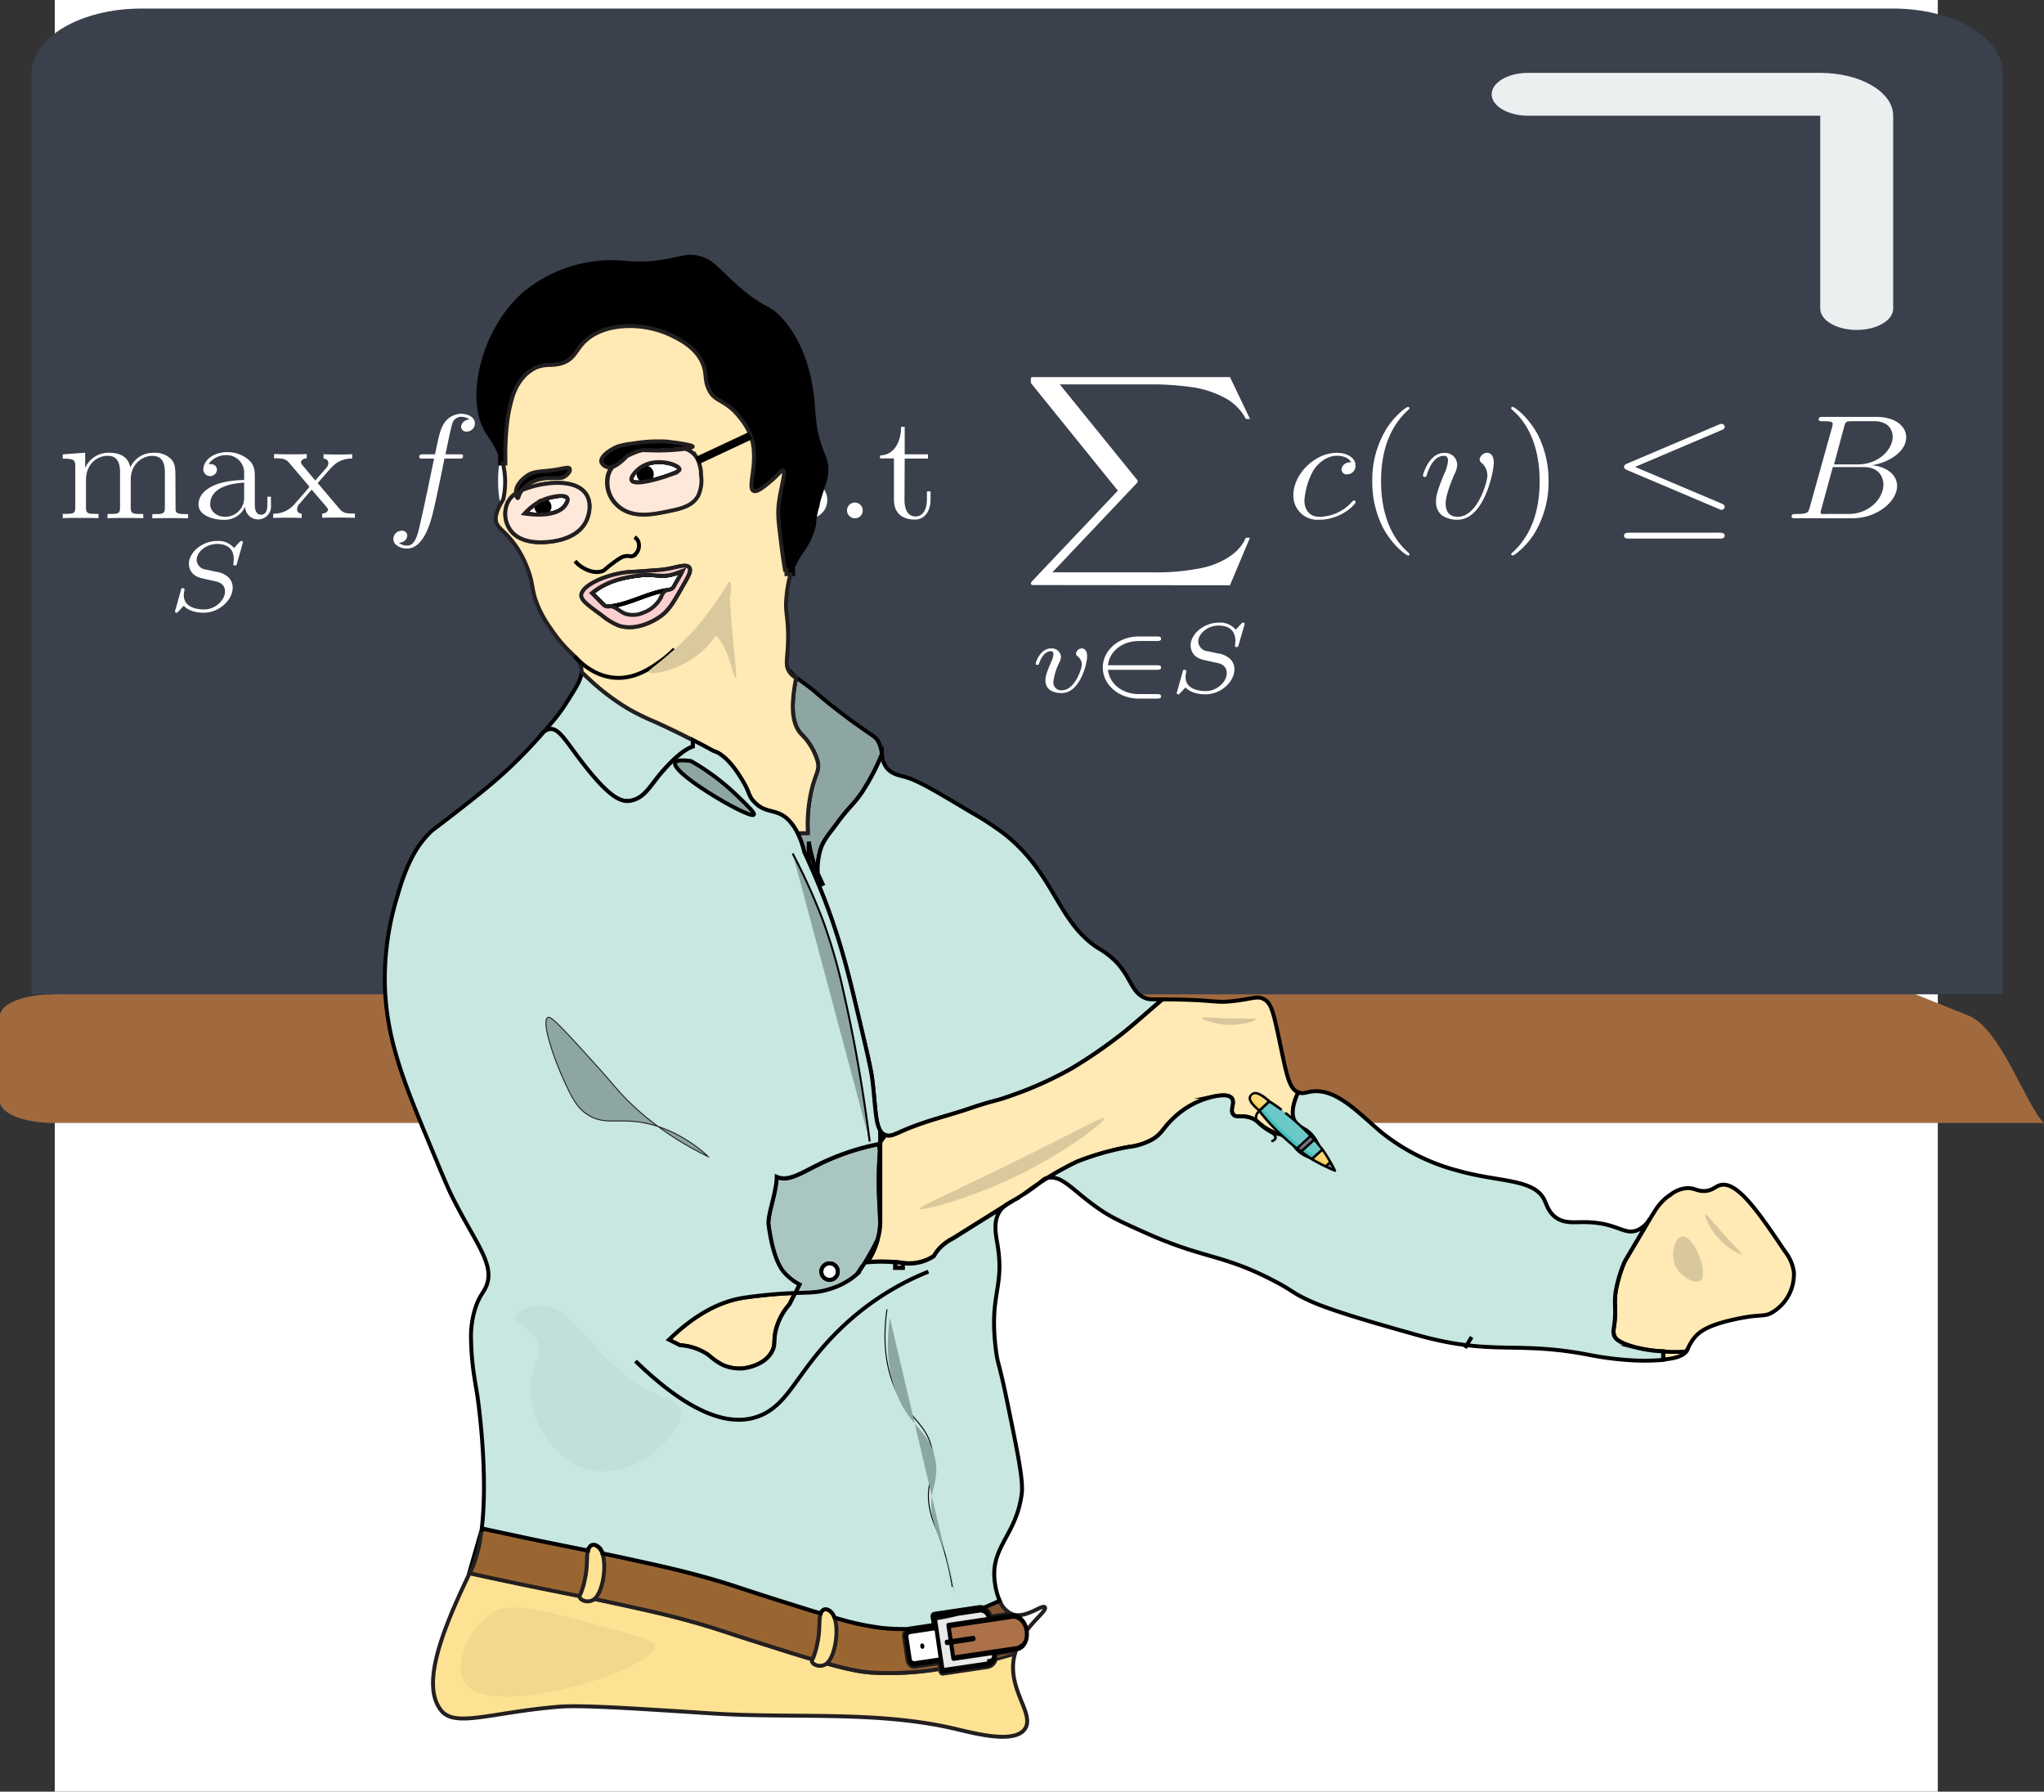 <svg id="Layer_1" data-name="Layer 1" xmlns="http://www.w3.org/2000/svg" viewBox="0 0 520.32 456.13"><rect x="0" y="0" width="520.32" height="456.13" fill="#333333" stroke="none"/><defs><style>.cls-1,.cls-11{fill:#fff;}.cls-2{fill:#a16a3e;}.cls-3{fill:#3a404c;}.cls-4{fill:#ebeff0;}.cls-10,.cls-14,.cls-33,.cls-5,.cls-8{fill:none;}.cls-11,.cls-12,.cls-13,.cls-26,.cls-33,.cls-35,.cls-36,.cls-5,.cls-6,.cls-7,.cls-8,.cls-9{stroke:#000;}.cls-10,.cls-11,.cls-12,.cls-13,.cls-14,.cls-15,.cls-16,.cls-17,.cls-18,.cls-22,.cls-23,.cls-24,.cls-25,.cls-26,.cls-33,.cls-34,.cls-35,.cls-36,.cls-5,.cls-6,.cls-7,.cls-8,.cls-9{stroke-miterlimit:10;}.cls-6{fill:#aac6c1;}.cls-23,.cls-7{fill:#ffe9b4;}.cls-17,.cls-36,.cls-8{stroke-width:0.5px;}.cls-10{stroke:#010101;}.cls-12{fill:#8ea6a3;}.cls-13,.cls-26{fill:#c7e7e0;}.cls-14,.cls-15,.cls-16,.cls-17,.cls-18,.cls-22,.cls-23,.cls-24,.cls-25,.cls-34{stroke:#231f20;}.cls-15{fill:#fee293;}.cls-16,.cls-17{fill:#805433;}.cls-18{fill:#996632;}.cls-19{fill:#010101;}.cls-20{fill:#ac7149;}.cls-21{fill:#e7e9ea;}.cls-22{fill:#fee395;}.cls-24{fill:#fbcfcf;}.cls-25{fill:#fee8d9;}.cls-26,.cls-34{stroke-width:0.25px;}.cls-27{fill:#6bc9c8;}.cls-28{fill:#787485;}.cls-29{fill:#45c1be;}.cls-30{fill:#6a6679;}.cls-31{fill:#fad87a;}.cls-32{fill:#fad059;}.cls-33{stroke-width:2px;}.cls-34,.cls-35,.cls-36{fill:#8da6a2;}.cls-37{fill:#8ca6a1;}.cls-38{fill:#f2d78c;}.cls-39{fill:#dac99c;}.cls-40{fill:#d9c89c;}.cls-41{fill:#d8c79c;}.cls-42{fill:#c2e0da;}</style></defs><title>avatar</title><rect class="cls-1" x="13.94" width="479.35" height="456.13"/><path id="Shape" class="cls-2" d="M509.76,285.88H3c-7.49,0-13.56-2.44-13.56-5.46V258.6c0-3,6.07-5.46,13.56-5.46l442.74-16.09c4.56,4.18,11.05,8,19.12,11.18l25.77,10.37C498.77,261.87,505.28,281.73,509.76,285.88Z" transform="translate(10.56)"/><path class="cls-3" d="M-2.5,253.14V18.55c0-9,12.48-16.37,27.88-16.37h446c15.39,0,27.87,7.33,27.87,16.37V253.14Z" transform="translate(10.56)"/><path class="cls-4" d="M462.08,84c-5.13,0-9.29-2.45-9.29-5.46V29.46H378.45c-5.13,0-9.29-2.45-9.29-5.46s4.16-5.45,9.29-5.45h74.34c10.26,0,18.58,4.88,18.58,10.91v49.1C471.37,81.57,467.21,84,462.08,84Z" transform="translate(10.56)"/><g id="page1"><path id="g5-109" class="cls-1" d="M34.1,122.76c0-3.51,0-4.57-1-5.78a5.82,5.82,0,0,0-4.62-1.7A6.31,6.31,0,0,0,22.61,119c-.59-2.91-2.85-3.74-5.49-3.74a6.45,6.45,0,0,0-6,3.89h0v-3.89l-5.71.41v1.1c2.86,0,3.19.26,3.19,2.12v10.24c0,1.7-.46,1.7-3.19,1.7v1.09c1.09-.07,3.36-.07,4.53-.07s3.48,0,4.57.07v-1.09c-2.68,0-3.18,0-3.18-1.7v-7c0-4,2.89-6.09,5.49-6.09S20,118,20,120.27v8.88c0,1.7-.46,1.7-3.19,1.7v1.09c1.09-.07,3.36-.07,4.53-.07s3.48,0,4.57.07v-1.09c-2.68,0-3.19,0-3.19-1.7v-7c0-4,2.9-6.09,5.5-6.09s3.19,1.93,3.19,4.24v8.88c0,1.7-.47,1.7-3.19,1.7v1.09c1.09-.07,3.35-.07,4.53-.07s3.48,0,4.57.07v-1.09c-2.1,0-3.15,0-3.19-1.14Z" transform="translate(10.56)"/><path id="g5-97" class="cls-1" d="M54.31,121.85c0-2,0-3.55-1.84-5a8.16,8.16,0,0,0-5.2-1.74c-3.44,0-6.08,2-6.08,4.5a1.75,1.75,0,0,0,3.48.07c0-1.55-1.51-1.55-2.14-1.55a5.46,5.46,0,0,1,4.65-2.26,4.48,4.48,0,0,1,4.41,4.83v1.51c-8.43.12-11.62,3.29-11.62,6.2s3.86,3.93,6.42,3.93A5.74,5.74,0,0,0,51.84,129a3.3,3.3,0,1,0,6.58-.42v-2.12H57.5v2.12c0,2.15-1,2.46-1.59,2.46-1.6,0-1.6-2-1.6-2.57Zm-2.72,4.77a4.81,4.81,0,0,1-4.87,4.95c-2,0-3.77-1.36-3.77-3.18,0-5,7.13-5.44,8.64-5.52Z" transform="translate(10.56)"/><path id="g5-120" class="cls-1" d="M70.32,123c1.22-1.44,3-3.48,3.78-4.27a6.79,6.79,0,0,1,5-2v-1.09c-1.8.07-1.89.07-3.52.07s-1.68,0-3.78-.07v1.09c.55.08,1.22.3,1.22,1.17a2.05,2.05,0,0,1-.63,1.36l-2.69,3.07-3.27-3.9a1.52,1.52,0,0,1-.37-.75c0-.23.21-.91,1.46-1v-1.09c-1,.07-3.18.07-4.32.07-1.38,0-1.46,0-4-.07v1.09c2.14,0,2.93.08,3.81,1.1l4.91,5.78a.91.91,0,0,1,.25.42c0,.11-3.27,3.81-3.69,4.3a7,7,0,0,1-5.49,2.5v1.09c1.59-.07,1.68-.07,3.48-.07,1.59,0,1.68,0,3.77.07v-1.09c-1-.12-1.17-.68-1.17-1.21a2,2,0,0,1,.71-1.4c.63-.79,2-2.34,3-3.51l3.44,4c.71.83.71.91.71,1.13s-.33.91-1.46.95v1.09c1.09-.07,3.14-.07,4.32-.07,1.38,0,1.46,0,4,.07v-1.09c-2.22,0-3-.08-4-1.29Z" transform="translate(10.56)"/><path id="g3-83" class="cls-1" d="M51.19,138.4a1.42,1.42,0,0,0,.08-.38.33.33,0,0,0-.36-.3c-.2,0-.25.05-.56.35s-1,1.14-1.34,1.44a5.18,5.18,0,0,0-4.28-1.79c-3.89,0-7.21,2.95-7.21,5.82a3.73,3.73,0,0,0,1,2.5c.93.88,1.74,1.08,3.75,1.51l1.85.4c.81.18,2.6.58,2.6,2.67s-2.41,4.54-5.34,4.54c-1.82,0-5.15-.51-5.15-3.63a4.64,4.64,0,0,1,.17-1.21l0-.25c0-.31-.31-.33-.42-.33-.37,0-.39.1-.53.68l-1.15,4.11c-.11.37-.31,1.05-.31,1.13a.34.34,0,0,0,.37.33c.19,0,.22,0,.53-.36l1.34-1.41c.64.76,2.24,1.77,5.06,1.77,4,0,7.38-3.3,7.38-6.33a3.64,3.64,0,0,0-1.17-2.77,5.66,5.66,0,0,0-3.08-1.33L41.91,145a2.58,2.58,0,0,1-2.41-2.44c0-2,2.35-4.08,5.2-4.08,2.52,0,4.25,1.18,4.25,3.9a10.4,10.4,0,0,1-.11,1.24c0,.3.25.35.45.35s.36-.1.47-.5Z" transform="translate(10.56)"/><path id="g4-102" class="cls-1" d="M106.15,116.75c.84,0,1.17,0,1.17-.72,0-.37-.33-.37-1.09-.37h-3.39c.79-3.9,1.38-6.58,1.72-7.79a2.41,2.41,0,0,1,2.22-1.77,3.81,3.81,0,0,1,2.18.68c-1.64.15-2.14,1.24-2.14,1.89a1.27,1.27,0,0,0,1.43,1.2,2.08,2.08,0,0,0,2.09-2.07c0-1.59-1.76-2.46-3.6-2.46a5.37,5.37,0,0,0-4.41,2.68c-.75,1.33-1.17,2.69-2.14,7.64H97.38c-.79,0-1.21,0-1.21.68,0,.41.25.41,1.09.41h2.68c-.75,3.52-2.47,12.06-3.44,16.1-.71,3.29-1.34,6.05-3.43,6.05a3.26,3.26,0,0,1-2.1-.72c2.14-.15,2.14-1.81,2.14-1.85a1.27,1.27,0,0,0-1.43-1.21,2.09,2.09,0,0,0-2.1,2.08c0,1.62,1.85,2.45,3.49,2.45,4.27,0,6-6.91,6.5-8.8.75-2.91,2.81-13,3-14.1Z" transform="translate(10.56)"/><path id="g5-40" class="cls-1" d="M125.72,141.13c0-.12,0-.19-.71-.83-4.2-3.82-6.55-10.06-6.55-17.77,0-7.33,2-13.64,6.84-18.1.42-.34.42-.41.42-.53s-.21-.3-.38-.3c-.54,0-4,2.72-6,6.43a24.7,24.7,0,0,0-3.1,12.5A25.55,25.55,0,0,0,119,134.44c2.47,4.53,5.91,7,6.37,7C125.51,141.43,125.72,141.35,125.72,141.13Z" transform="translate(10.56)"/><path id="g4-83" class="cls-1" d="M154.63,105.68a.33.33,0,0,0-.38-.34c-.17,0-.21,0-.71.6-.25.27-2,2.23-2,2.27-1.38-2.45-4.15-2.87-5.91-2.87-5.32,0-10.15,4.38-10.15,8.65a5.26,5.26,0,0,0,3.94,5.14c.47.15,2.94.76,4.2,1,2.14.53,2.68.68,3.56,1.51a4,4,0,0,1,1,2.84c0,3.51-3.61,7.14-7.8,7.14-3.44,0-7.26-1.32-7.26-5.55a7.63,7.63,0,0,1,.3-2c0-.11,0-.3,0-.37s-.08-.34-.42-.34-.42.07-.59.71l-2.14,7.75s-.16.53-.16.57c0,.34.33.34.42.34s.21,0,.71-.61l1.93-2.26c1,1.36,3.19,2.87,7.09,2.87,5.41,0,10.35-4.73,10.35-9.45a5.33,5.33,0,0,0-2-4.38c-.88-.8-1.63-1-5.49-1.89-2.81-.68-3.19-.8-3.94-1.4a3.65,3.65,0,0,1-1.26-2.84c0-3.17,3.56-6.42,7.55-6.42s6,2.27,6,5.86a18.57,18.57,0,0,1-.2,2.15c0,.34.33.34.46.34.37,0,.42-.11.58-.72Z" transform="translate(10.56)"/><path id="g5-41" class="cls-1" d="M167.43,122.53a25.72,25.72,0,0,0-2.77-11.94c-2.48-4.53-5.92-7-6.38-7-.16,0-.37.08-.37.3s0,.19.71.84c4.19,3.81,6.54,10.05,6.54,17.76,0,7.33-2,13.64-6.83,18.1-.42.34-.42.41-.42.53s.21.3.37.3c.55,0,4-2.72,6-6.43A25,25,0,0,0,167.43,122.53Z" transform="translate(10.56)"/><path id="g5-115" class="cls-1" d="M199,116c0-.68,0-.87-.42-.87s-1.13.83-1.42,1.17a6.33,6.33,0,0,0-3.94-1.17c-5.08,0-6.59,2.49-6.59,4.57a3.76,3.76,0,0,0,1.6,3.06,9.57,9.57,0,0,0,4.69,1.67c2.31.41,2.85.52,3.9,1.28a3,3,0,0,1,1.3,2.46c0,1.62-1,3.44-4.74,3.44-2.76,0-4.78-1.44-5.7-5.22-.17-.68-.17-.72-.21-.75s-.25-.16-.38-.16c-.46,0-.46.19-.46.87v5.14c0,.68,0,.87.42.87.21,0,.25,0,1-.83a5.76,5.76,0,0,1,.83-.94,6,6,0,0,0,4.58,1.77c4.4,0,6.58-2.19,6.58-5.18a4.8,4.8,0,0,0-1.76-3.59c-1.51-1.17-2.64-1.39-5.41-1.85-1.26-.22-4.32-.75-4.32-3,0-1.17.88-2.91,4.65-2.91,4.58,0,4.83,3.51,4.91,4.69,0,.3.34.3.46.3.46,0,.46-.19.46-.87Z" transform="translate(10.56)"/><path id="g5-46" class="cls-1" d="M209.05,130.09a2,2,0,1,0-2.05,1.85A1.94,1.94,0,0,0,209.05,130.09Z" transform="translate(10.56)"/><path id="g5-116" class="cls-1" d="M219.74,116.75h5.92v-1.09h-5.92v-7h-.92c0,3.56-1.55,7.18-5.37,7.3v.75H217v10.51c0,4.19,3.1,5.06,5.32,5.06,2.64,0,4-2.34,4-5.06V125.1h-.92v2.08c0,2.72-1.22,4.31-2.86,4.31-2.85,0-2.85-3.51-2.85-4.16Z" transform="translate(10.56)"/><path id="g0-88" class="cls-1" d="M302.54,149l5.08-12.09h-1.05c-1.64,3.93-6.08,6.5-10.91,7.63a57.59,57.59,0,0,1-13,1.17H257.33l21.35-22.56c.29-.3.38-.41.38-.6s0-.19-.3-.57L259.22,97.86h23a69.8,69.8,0,0,1,9.82.6,25.53,25.53,0,0,1,9.22,2.84,12.78,12.78,0,0,1,5.33,5.36h1.05L302.54,96H253c-1,0-1,0-1.13.27a10.1,10.1,0,0,0,0,1.25L274,124.91l-21.72,22.94c-.42.46-.42.65-.42.68,0,.42.38.42,1.13.42Z" transform="translate(10.56)"/><path id="g3-118" class="cls-1" d="M266.18,167.07c0-2-1.26-2-1.37-2a1.53,1.53,0,0,0-1.45,1.31.93.93,0,0,0,.47.78,2.52,2.52,0,0,1,1,2c0,1.16-1.85,6.58-5.06,6.58a2,2,0,0,1-2.18-2.17,14.66,14.66,0,0,1,1.51-4.89,3.35,3.35,0,0,0,.42-1.46,2.3,2.3,0,0,0-2.52-2.14c-2.77,0-3.91,3.55-3.91,3.86s.19.32.41.32c.37,0,.4-.15.48-.4.73-2.19,1.93-3.07,2.94-3.07.42,0,.67.22.67.83a4.6,4.6,0,0,1-.53,1.79c-1.37,3.17-1.49,4-1.49,4.78,0,2.75,2.49,3.25,4.09,3.25C264.34,176.49,266.18,169,266.18,167.07Z" transform="translate(10.56)"/><path id="g1-50" class="cls-1" d="M283.94,170.52c.45,0,1.07,0,1.07-.58s-.62-.58-1.07-.58H271.48c.36-3.5,3.6-6.17,7.85-6.17h4.61c.45,0,1.07,0,1.07-.58s-.62-.58-1.07-.58h-4.69c-5,0-9.09,3.53-9.09,7.91s4.08,7.91,9.09,7.91h4.69c.45,0,1.07,0,1.07-.57s-.62-.58-1.07-.58h-4.61c-4.25,0-7.49-2.67-7.85-6.18Z" transform="translate(10.56)"/><path class="cls-1" d="M306.19,159.19a1.51,1.51,0,0,0,.08-.38.32.32,0,0,0-.36-.3c-.2,0-.25.05-.56.35s-1,1.13-1.34,1.44a5.18,5.18,0,0,0-4.28-1.79c-3.89,0-7.21,2.94-7.21,5.82a3.69,3.69,0,0,0,1,2.49c.93.88,1.74,1.08,3.75,1.51,1,.23,1,.23,1.85.4s2.6.58,2.6,2.68-2.41,4.53-5.34,4.53c-1.82,0-5.15-.5-5.15-3.63a4.73,4.73,0,0,1,.17-1.21l0-.25c0-.3-.31-.33-.42-.33-.37,0-.39.1-.53.68l-1.15,4.11c-.11.38-.31,1.06-.31,1.13a.34.34,0,0,0,.37.33c.19,0,.22,0,.53-.35l1.34-1.41c.64.75,2.24,1.76,5.06,1.76,4.05,0,7.38-3.3,7.38-6.32a3.62,3.62,0,0,0-1.17-2.77,5.66,5.66,0,0,0-3.08-1.34c-.81-.17-1.9-.4-2.54-.55a2.59,2.59,0,0,1-2.41-2.45c0-2,2.35-4.08,5.2-4.08,2.52,0,4.25,1.19,4.25,3.91a10.38,10.38,0,0,1-.11,1.23c0,.3.25.35.45.35s.36-.1.47-.5Z" transform="translate(10.56)"/><path id="g4-99" class="cls-1" d="M333.41,117.73a2.32,2.32,0,0,0-1.76.46,1.94,1.94,0,0,0-.71,1.36,1.27,1.27,0,0,0,1.42,1.21,2.15,2.15,0,0,0,2.14-2.27c0-1.81-1.93-3.21-4.82-3.21-5.49,0-11,5.4-11,10.77a6.12,6.12,0,0,0,6.54,6.27c5.71,0,9.32-4,9.32-4.5a.48.48,0,0,0-.42-.41c-.13,0-.17,0-.55.38a11.24,11.24,0,0,1-8.26,3.78c-2.89,0-3.82-2.27-3.82-4.16a18.68,18.68,0,0,1,2.23-7.56c1.09-1.78,3.35-3.82,6-3.82C330.27,116,332.57,116.11,333.41,117.73Z" transform="translate(10.56)"/><path class="cls-1" d="M348.25,141.13c0-.12,0-.19-.71-.83-4.2-3.82-6.54-10.06-6.54-17.77,0-7.33,2-13.64,6.83-18.1.42-.34.42-.41.42-.53s-.21-.3-.38-.3c-.54,0-4,2.72-6,6.43a24.8,24.8,0,0,0-3.1,12.5,25.55,25.55,0,0,0,2.77,11.91c2.47,4.53,5.91,7,6.37,7C348,141.43,348.25,141.35,348.25,141.13Z" transform="translate(10.56)"/><path id="g4-118" class="cls-1" d="M369.7,117.81c0-2.38-1.35-2.53-1.68-2.53a2,2,0,0,0-1.93,1.66,1.15,1.15,0,0,0,.46.87,4.14,4.14,0,0,1,1.51,3.33c0,1.58-2.52,10.43-7.55,10.43-2.56,0-3.06-1.93-3.06-3.33,0-1.89,1-4.53,2.1-7.26a6.15,6.15,0,0,0,.84-2.68,3.09,3.09,0,0,0-3.32-3c-3.86,0-5.41,5.48-5.41,5.78a.42.42,0,0,0,.46.34c.38,0,.42-.15.59-.68,1-3.25,2.64-4.69,4.24-4.69.37,0,1.09,0,1.09,1.25A9.65,9.65,0,0,1,357,120.8c-2,4.83-2,6-2,6.91a4.29,4.29,0,0,0,1.43,3.44,6.86,6.86,0,0,0,4,1.17C367.3,132.32,369.7,120,369.7,117.81Z" transform="translate(10.56)"/><path class="cls-1" d="M383.64,122.53a25.72,25.72,0,0,0-2.77-11.94c-2.47-4.53-5.91-7-6.37-7-.17,0-.38.08-.38.3s0,.19.71.84c4.2,3.81,6.54,10.05,6.54,17.76,0,7.33-2,13.64-6.83,18.1-.42.34-.42.41-.42.53s.21.3.38.3c.54,0,4-2.72,6-6.43A25.06,25.06,0,0,0,383.64,122.53Z" transform="translate(10.56)"/><path id="g2-20" class="cls-1" d="M427.68,109.5c.46-.19.8-.38.8-.83a.78.78,0,0,0-.84-.76,2.4,2.4,0,0,0-.76.23L403.69,118c-.71.3-.84.57-.84.87s.25.6.84.83l23.19,9.83c.55.26.63.26.76.26a.81.81,0,0,0,.84-.76c0-.34-.17-.56-.89-.87l-21.93-9.29ZM427,137.12c.71,0,1.47,0,1.47-.75s-.89-.76-1.51-.76H404.36c-.63,0-1.51,0-1.51.76s.76.75,1.47.75Z" transform="translate(10.56)"/><path id="g4-66" class="cls-1" d="M458.87,108.7c.37-1.4.54-1.47,2.18-1.47h5.45c4.74,0,4.74,3.63,4.74,4,0,3.06-3.4,7-8.93,7h-6Zm7.08,9.75c4.58-.75,8.73-3.62,8.73-7.1,0-2.95-2.9-5.22-7.63-5.22H453.58c-.79,0-1.17,0-1.17.72,0,.38.38.38,1,.38,2.55,0,2.55.3,2.55.72a3.16,3.16,0,0,1-.16.87l-5.67,20.33c-.37,1.32-.46,1.7-3.39,1.7-.8,0-1.22,0-1.22.68,0,.41.25.41,1.09.41H461c6.41,0,11.36-4.38,11.36-8.2C472.37,120.64,469.35,118.76,466,118.45ZM460,130.85h-5.66a4.79,4.79,0,0,1-.92,0c-.47,0-.51-.11-.51-.42a3.82,3.82,0,0,1,.17-.83L456,118.91h7.88c5,0,5,4.15,5,4.46C468.85,127,465.2,130.85,460,130.85Z" transform="translate(10.56)"/></g><rect class="cls-1" x="144.53" y="141.21" width="39.72" height="18.49"/><rect class="cls-1" x="129.06" y="107.84" width="61.42" height="23.18"/><path class="cls-5" d="M133.32,128.67c-2.27,3.17-8.81,2.3-10.33,2.07a14.43,14.43,0,0,1,3.43-2.83,1.63,1.63,0,0,1,1-.52,11,11,0,0,1,1.56-.59c1.41-.42,4.34-1,4.88,0C134.22,127.42,133.51,128.4,133.32,128.67Z" transform="translate(10.56)"/><path class="cls-5" d="M122.31,124.79a5.38,5.38,0,0,0-.63,1.07c-.22.51-.31,1-.47.94s-.37-.54-.41-1.21A9.52,9.52,0,0,1,122.31,124.79Z" transform="translate(10.56)"/><rect class="cls-5" x="131.68" y="124.17" width="1.19" height="0.62"/><path class="cls-5" d="M148.92,116a12,12,0,0,1-1.71,1.58,7.93,7.93,0,0,1-1.93,1.21A11.46,11.46,0,0,1,148.92,116Z" transform="translate(10.56)"/><path class="cls-5" d="M152.58,114.55a21,21,0,0,0-3.66,1.47,4.33,4.33,0,0,1,.54-.49A5.31,5.31,0,0,1,152.58,114.55Z" transform="translate(10.56)"/><path class="cls-5" d="M163.75,114.21a52.28,52.28,0,0,1-9.22.39c-.61,0-1.27-.08-1.95,0C156.45,113.38,160.81,113.13,163.75,114.21Z" transform="translate(10.56)"/><path class="cls-5" d="M162.41,119.47c0,.53-1.11.94-3.19,1.69-2.87,1-8.35,2.47-9,1.13-.4-.83,1.14-2.51,2.44-3.38C156.52,116.34,162.36,118.3,162.41,119.47Z" transform="translate(10.56)"/><path class="cls-5" d="M163.19,145.39c-.59,1.24-1.35,2.43-2,3.63a2.41,2.41,0,0,1-.66.85,2.72,2.72,0,0,1-1.25.37c-5,.7-9.55,3.58-14.59,4.14a2.15,2.15,0,0,1-1.1-.08,2.27,2.27,0,0,1-.7-.54L140.12,151c3.65-3,7.81-4,12.39-4.53,3.6-.41,5.09.64,8.31-.28C161.62,146,162.41,145.66,163.19,145.39Z" transform="translate(10.56)"/><path class="cls-5" d="M253.89,301.27a38.4,38.4,0,0,1-3.82,2.72Q251.84,302.66,253.89,301.27Z" transform="translate(10.56)"/><path class="cls-6" d="M213.14,300c0-3,.17-5.47.29-7l-.29-1.69a62.15,62.15,0,0,0-14,4.55c-5.49,2.57-8.83,5.16-12,3.8-.07,4.07-2.4,9.78-2.08,12.2,1.17,8.77,3.32,11.39,3.94,12.11a13.81,13.81,0,0,0,3.95,3.1l-1.09,2.18c3.82-.13,5.87-.05,8.94-1.06a18.19,18.19,0,0,0,7-3.94l.32-.5a59,59,0,0,0,4.74-8.23c.06-.21.11-.42.11-.42a15.73,15.73,0,0,0,.5-4.1C213.47,308.46,213.09,305.55,213.14,300ZM200.62,325.8a2.08,2.08,0,1,1,2.08-2.07A2.07,2.07,0,0,1,200.62,325.8Z" transform="translate(10.56)"/><path class="cls-7" d="M191.83,329.17l-1.45,2.88a15.82,15.82,0,0,0-3.38,6.2c-.8,3-.05,4-1.12,5.91-2.11,3.78-7.36,4.21-7.61,4.22a10.65,10.65,0,0,1-4.78-.84,16.21,16.21,0,0,1-3.66-2.53,14.14,14.14,0,0,0-7.32-2.54l-2.82-1.41c7.84-7.65,14.46-10,19.13-10.7,5.93-.87,11.25-1.12,11.26-1.12Z" transform="translate(10.56)"/><path class="cls-5" d="M214.78,289l-1.31,1.81v-3A2.64,2.64,0,0,0,214.78,289Z" transform="translate(10.56)"/><path class="cls-5" d="M202.7,323.73a2.08,2.08,0,1,1-2.08-2.08A2.08,2.08,0,0,1,202.7,323.73Z" transform="translate(10.56)"/><path class="cls-5" d="M208.12,323.67v.19c-.1.11-.21.21-.32.31Z" transform="translate(10.56)"/><path class="cls-5" d="M213.47,290.78v20.14c0-2.46-.38-5.37-.33-11,0-3,.17-5.47.29-7l-.29-1.69Z" transform="translate(10.56)"/><path class="cls-5" d="M219.29,321.55v1.21h-2v-1.44l.35,0Z" transform="translate(10.56)"/><path class="cls-7" d="M440.78,334c-2.34,1.45-2.8.36-9.76,1.88-6.62,1.45-8.62,3-9.76,4.13-.18.19-.34.36-.49.54a11.87,11.87,0,0,0-1.67,2.8v0l-.46.77c-.82,1.19-3.18,1.78-5.82,2v-2.13l-.62,0a34.22,34.22,0,0,1-6.45-1c-4.35-1.15-5.06-2.33-5.25-2.69a3.22,3.22,0,0,1-.24-2.07c.9-5.92-.44-6.22,1-11.8a35.44,35.44,0,0,1,1.78-5.28l6.42-10.85c1.23-1.89,2.24-4.24,5.47-6.33a7.48,7.48,0,0,1,4.13-1.5c1.73,0,2.38.77,4.13.75,2.06,0,2.8-1.14,4.13-1.5,4.34-1.19,9.93,7.11,16.51,16.89a10.76,10.76,0,0,1,2.26,5.26A11.32,11.32,0,0,1,440.78,334Z" transform="translate(10.56)"/><path class="cls-5" d="M419.09,343.39a6.8,6.8,0,0,1-.46.77Z" transform="translate(10.56)"/><path class="cls-5" d="M148.92,116a12,12,0,0,1-1.71,1.58,7.93,7.93,0,0,1-1.93,1.21A11.46,11.46,0,0,1,148.92,116Z" transform="translate(10.56)"/><path class="cls-5" d="M163.75,114.21a52.28,52.28,0,0,1-9.22.39c-.61,0-1.27-.08-1.95,0C156.45,113.38,160.81,113.13,163.75,114.21Z" transform="translate(10.56)"/><path class="cls-5" d="M122.31,124.79a5.38,5.38,0,0,0-.63,1.07c-.22.51-.31,1-.47.94s-.37-.54-.41-1.21A9.52,9.52,0,0,1,122.31,124.79Z" transform="translate(10.56)"/><rect class="cls-5" x="131.68" y="124.17" width="1.19" height="0.62"/><path class="cls-8" d="M148.92,116a12,12,0,0,1-1.71,1.58,7.93,7.93,0,0,1-1.93,1.21A11.46,11.46,0,0,1,148.92,116Z" transform="translate(10.56)"/><path class="cls-8" d="M163.75,114.21a52.28,52.28,0,0,1-9.22.39c-.61,0-1.27-.08-1.95,0C156.45,113.38,160.81,113.13,163.75,114.21Z" transform="translate(10.56)"/><path class="cls-8" d="M162.41,119.47c0,.53-1.11.94-3.19,1.69-2.87,1-8.35,2.47-9,1.13-.4-.83,1.14-2.51,2.44-3.38C156.52,116.34,162.36,118.3,162.41,119.47Z" transform="translate(10.56)"/><path class="cls-5" d="M122.31,124.79a5.38,5.38,0,0,0-.63,1.07c-.22.51-.31,1-.47.94s-.37-.54-.41-1.21A9.52,9.52,0,0,1,122.31,124.79Z" transform="translate(10.56)"/><path class="cls-5" d="M133.32,128.67c-2.27,3.17-8.81,2.3-10.33,2.07a14.43,14.43,0,0,1,3.43-2.83,1.63,1.63,0,0,1,1-.52,11,11,0,0,1,1.56-.59c1.41-.42,4.34-1,4.88,0C134.22,127.42,133.51,128.4,133.32,128.67Z" transform="translate(10.56)"/><path class="cls-5" d="M163.19,145.39c-.59,1.24-1.35,2.43-2,3.63a2.41,2.41,0,0,1-.66.85,2.72,2.72,0,0,1-1.25.37c-5,.7-9.55,3.58-14.59,4.14a2.15,2.15,0,0,1-1.1-.08,2.27,2.27,0,0,1-.7-.54L140.12,151c3.65-3,7.81-4,12.39-4.53,3.6-.41,5.09.64,8.31-.28C161.62,146,162.41,145.66,163.19,145.39Z" transform="translate(10.56)"/><path class="cls-5" d="M133.32,128.67c-2.27,3.17-8.81,2.3-10.33,2.07a14.43,14.43,0,0,1,3.43-2.83c.36-.2.7-.37,1-.52a11,11,0,0,1,1.56-.59c1.41-.42,4.34-1,4.88,0C134.22,127.42,133.51,128.4,133.32,128.67Z" transform="translate(10.56)"/><path class="cls-5" d="M162.41,119.47c0,.53-1.11.94-3.19,1.69-2.87,1-8.35,2.47-9,1.13-.4-.83,1.14-2.51,2.44-3.38C156.52,116.34,162.36,118.3,162.41,119.47Z" transform="translate(10.56)"/><path class="cls-9" d="M129.33,129.06a1.69,1.69,0,0,1-3.37,0,1.65,1.65,0,0,1,.46-1.15,1.63,1.63,0,0,1,1-.52.75.75,0,0,1,.21,0A1.69,1.69,0,0,1,129.33,129.06Z" transform="translate(10.56)"/><circle class="cls-9" cx="164.24" cy="120.7" r="1.68"/><path class="cls-5" d="M245.93,416.9a49.26,49.26,0,0,1-5.12,3.25l-.23.13s-1.72.94-3.45,1.74l-.33.14" transform="translate(10.56)"/><path class="cls-5" d="M220.61,414.72a57.34,57.34,0,0,0,6.32-.45c.36,0,.72-.08,1.07-.14" transform="translate(10.56)"/><path class="cls-5" d="M109,400.47l-.12,0,3-10.48" transform="translate(10.56)"/><path class="cls-5" d="M229.82,424.64l-1,.2" transform="translate(10.56)"/><path class="cls-5" d="M239.81,409.3a64.72,64.72,0,0,1-6.53,2.07" transform="translate(10.56)"/><path class="cls-5" d="M150.59,259.32a75.06,75.06,0,0,1,8.55,14.05c5.18,11.2,5.82,12.92,5.82,12.92,1.17,3.11,2.11,6.06,5.06,8.35a9.14,9.14,0,0,0,5.43,2.28c3,.07,3.85-1.85,6.22-1.52,2.72.39,2.82,3.08,5.44,4.18" transform="translate(10.56)"/><path class="cls-5" d="M256.08,299.86c-.76.47-1.48.94-2.19,1.41" transform="translate(10.56)"/><path class="cls-5" d="M195.32,214.32c-.08-.6-.17-1.34-.22-2.21" transform="translate(10.56)"/><path class="cls-5" d="M192.07,172.58l-2.15-2.37" transform="translate(10.56)"/><path class="cls-5" d="M163.19,145.39c-.59,1.24-1.35,2.43-2,3.63a2.41,2.41,0,0,1-.66.85,2.72,2.72,0,0,1-1.25.37c-5,.7-9.55,3.58-14.59,4.14a2.15,2.15,0,0,1-1.1-.08,2.27,2.27,0,0,1-.7-.54L140.12,151c3.65-3,7.81-4,12.39-4.53,3.6-.41,5.09.64,8.31-.28C161.62,146,162.41,145.66,163.19,145.39Z" transform="translate(10.56)"/><path class="cls-5" d="M117,116.57c.16.45.3.93.43,1.43h.62v-1.43Zm72.55,28.53v1.06h1.07c.11-.34.23-.7.37-1.06Z" transform="translate(10.56)"/><path class="cls-9" d="M165.79,113.66c0,.16-.79.37-2,.55-2.94-1.08-7.3-.83-11.17.34a5.31,5.31,0,0,0-3.12,1,4.33,4.33,0,0,0-.54.49,11.46,11.46,0,0,0-3.64,2.79,2.2,2.2,0,0,1-2.76-1.21c-.31-1.39,2.18-3.15,4.13-3.94a17,17,0,0,1,3.75-.75,38.08,38.08,0,0,1,7.51-.57c1.27,0,2.22.16,2.79.23C162.41,112.78,165.79,113.31,165.79,113.66Z" transform="translate(10.56)"/><path class="cls-9" d="M133.13,121.35c-1,.6-1.78.31-3.57.38a10.63,10.63,0,0,0-4.13.75,8,8,0,0,0-3.12,2.31v-.62h-1.19v.62h1.19a9.52,9.52,0,0,0-1.51.8,3.67,3.67,0,0,1,.32-1.8,6.6,6.6,0,0,1,.6-.92,7.18,7.18,0,0,1,.67-.78,8.87,8.87,0,0,1,1.73-1.3c1.3-.72,2.94-.76,4.69-.94,3.88-.39,5.32-1.14,5.63-.56S134,120.82,133.13,121.35Z" transform="translate(10.56)"/><path class="cls-9" d="M197.14,130.18c-.68,3.18-.22,2.62-.75,4.5-1.34,4.67-3.48,5.61-5.26,10.14,0,.09-.07.19-.1.28h-1.81c-.44-2.58-.8-5.18-1.09-7.73-.33-2.89-.87-6-.51-9,.52-4.31,1.9-8.34,1.12-8.64-.43-.17-1.06,1-3,2.63s-3.59,3-4.5,2.63c-1.41-.61.32-4.85.06-9.77h0a14.27,14.27,0,0,0-1.56-6,21.82,21.82,0,0,0-3.38-4.51c-3-2.94-5.06-2.7-6.38-5.25s-.68-4-1.5-6.38c-1.57-4.59-6.39-6.84-8.63-7.89-6.84-3.19-16.78-3.13-21.77,1.88-2.08,2.09-2.44,4.18-5.25,5.26s-4.62,0-7.5,1.5a10.29,10.29,0,0,0-3.38,3,12.69,12.69,0,0,0-2,3.91,36.24,36.24,0,0,0-1.47,7c-.14,1.09-.23,2.17-.3,3.2s-.11,2.14-.14,3.07,0,1.79,0,2.46h-1a21.15,21.15,0,0,0-1.42-3.15c-.84-1.52-1.69-2.67-2.2-3.52a14,14,0,0,1-1.51-3.57c-2.5-9.15,1.91-23.42,10.9-31.34A34.86,34.86,0,0,1,145,66.73c3.6,0,6.59.8,12.38,0,5.14-.71,6.63-1.85,9.77-1.13,3.42.79,4.71,2.86,9,6.76,7.62,6.94,8.63,5.06,12.38,9.39,5.85,6.73,7.11,15.54,7.51,18.39.69,4.82.22,8.12,2.25,13.89.85,2.41,1.36,3,1.51,4.88C200,122.47,198.44,124.09,197.14,130.18Z" transform="translate(10.56)"/><path class="cls-5" d="M190,149.12c-.13-.63-.25-1.27-.36-1.91s-.26-1.4-.37-2.11" transform="translate(10.56)"/><path class="cls-5" d="M118.05,116.57c0,.23,0,.43,0,.62,0,.35,0,.63,0,.81" transform="translate(10.56)"/><path class="cls-5" d="M190,149.37a2,2,0,0,1,0-.24" transform="translate(10.56)"/><path class="cls-5" d="M167.85,120.7" transform="translate(10.56)"/><path class="cls-5" d="M166.93,117.21c2.93-.42,5.91-.84,8.94-1.24,2.62-.35,5.21-.69,7.77-1l1.1.74" transform="translate(10.56)"/><path class="cls-5" d="M410,342.28" transform="translate(10.56)"/><path class="cls-10" d="M412.81,344.08a43.94,43.94,0,0,0,5.82,0" transform="translate(10.56)"/><path class="cls-10" d="M404.27,318.26l0-.09c1-2.12,1.9-3.88,2.63-5.17" transform="translate(10.56)"/><path class="cls-5" d="M165.78,190.07a4.39,4.39,0,0,1,.67-.17c.29-.05.58-.07.58-.07a5.1,5.1,0,0,1,1.42.16" transform="translate(10.56)"/><path class="cls-5" d="M127.81,186.35a5.61,5.61,0,0,0-.93,1.06" transform="translate(10.56)"/><rect class="cls-5" x="127.31" y="116.57" width="1.34" height="1.43"/><rect class="cls-5" x="200.15" y="145.1" width="1.73" height="1.06"/><rect class="cls-5" x="131.68" y="124.17" width="1.19" height="0.62"/><path class="cls-11" d="M202.7,323.73a2.08,2.08,0,1,1-2.08-2.08A2.08,2.08,0,0,1,202.7,323.73Z" transform="translate(10.56)"/><line class="cls-5" x1="224.03" y1="291.05" x2="223.7" y2="291.23"/><path class="cls-5" d="M238.6,311.14l-1.48.74" transform="translate(10.56)"/><path class="cls-5" d="M241.63,309.62l-3,1.51" transform="translate(10.56)"/><path class="cls-5" d="M126.19,332.52c2,2.74,4.88,6.54,8.63,10.89,6.23,7.22,9.43,10.84,13.14,11.64,4.85,1,5.78-2.1,15.39-3.38,7.58-1,7.53.87,13.89-.38a39.08,39.08,0,0,0,16.14-7.5c3.48-2.66,3-3.15,6-5.64,11.37-9.26,25.1-7.85,26.66-14.26.08-.35.13-.73.19-1.13" transform="translate(10.56)"/><line class="cls-5" x1="257.71" y1="305.77" x2="255.57" y2="307.11"/><path class="cls-5" d="M214.59,295.87" transform="translate(10.56)"/><path class="cls-12" d="M213.93,192h0a56.86,56.86,0,0,1-4.81,9.27c-2.1,3.26-3.67,4.25-6.4,8-.82,1.12-1.51,2-2.1,2.79a20.78,20.78,0,0,0-1.48,2.21,10.08,10.08,0,0,0-.9,2.16,17.55,17.55,0,0,0-.64,5.9l1.44,3.1a35.49,35.49,0,0,1-2.68-6.47c-.12-.43-.54-1.84-.84-3.45-.06-.29-.13-.7-.2-1.22v5.14c-.37-.85-.77-1.71-1.18-2.58a21.43,21.43,0,0,0-1.69-4.79h2.65a38,38,0,0,1,.54-9.1c1.07-6.1,2.67-6.55,1.87-9.39a16.1,16.1,0,0,0-4.13-6.76c-1.36-1.45-2.52-4.12-2-9.44a40.68,40.68,0,0,1,.74-4.83c.38.25.85.55,1.46,1s1.05.76,1.73,1.28c2,1.53,1.91,1.63,4.51,3.75.6.49,3.67,3,7.88,6s4.6,3,5.26,4.13A8.65,8.65,0,0,1,213.93,192Z" transform="translate(10.56)"/><path class="cls-13" d="M285.36,254.44c-1.81,1.41-8.51,7.5-11.64,9.76a121.91,121.91,0,0,1-11.63,7.88,93.63,93.63,0,0,1-15,6.76c-5,1.8-3.83,1-10.89,3.38-5,1.69-10.2,2.94-15.11,4.89-.6.23-1.19.48-1.78.74-2.31,1-3.34,1.59-4.51,1.12a2.64,2.64,0,0,1-1.31-1.17c-1.31-2.17-1.19-6.84-2.07-13.47-.31-2.34-1.45-7.19-3.75-16.89-1.29-5.44-2.64-11.14-4.5-17.27-1-3.12-2.2-6.89-3.84-11.16l-.29-.75c-1.07-2.73-2.29-5.67-3.7-8.78v-5.14c.07.52.14.93.2,1.22.3,1.61.72,3,.84,3.45a35.49,35.49,0,0,0,2.68,6.47l-1.44-3.1a17.55,17.55,0,0,1,.64-5.9,10.08,10.08,0,0,1,.9-2.16,20.78,20.78,0,0,1,1.48-2.21c.59-.78,1.28-1.67,2.1-2.79,2.73-3.76,4.3-4.75,6.4-8a56.86,56.86,0,0,0,4.81-9.27,6.21,6.21,0,0,0,1.23,3.46c1.28,1.55,3.08,1.88,4.5,2.25,3.27.84,7.81,3.56,16.9,9a75.41,75.41,0,0,1,8.63,5.63c12.72,10.12,13.29,22.07,23.65,28.91a22.25,22.25,0,0,1,4.51,3.38c4,4.09,4,7.86,7.51,9.38C281.8,254.47,282.31,254.43,285.36,254.44Z" transform="translate(10.56)"/><path class="cls-5" d="M214.78,289l-1.31,1.81v-3A2.64,2.64,0,0,0,214.78,289Z" transform="translate(10.56)"/><path class="cls-5" d="M219.29,321.55v1.21h-2v-1.44l.35,0Z" transform="translate(10.56)"/><path class="cls-5" d="M208.12,323.67v.19c-.1.11-.21.21-.32.31Z" transform="translate(10.56)"/><path class="cls-7" d="M325.15,294.61c-.87.83-3.46-.59-3.75-.75-2.49-1.39-2.38-2.94-4.88-4.51-1.54-1-1.52-.35-3.75-1.5-3.07-1.59-3-2.73-5.26-3.38s-3.37.17-4.13-.75c-1-1.17.5-3-.37-4.13s-3.6-.65-4.89-.38a21.57,21.57,0,0,0-9.76,5.26c-3.07,2.84-2.93,4-5.63,5.63a16.08,16.08,0,0,1-6,1.88,70.18,70.18,0,0,0-13.14,3.75,80.89,80.89,0,0,0-7.51,4.13c-.89.19-1,.47-2.19,1.41q-2.05,1.38-3.82,2.72c-1.2.77-2.13,1.32-2.87,1.75l0,0a18.31,18.31,0,0,0-2.14,1.34l-6.4,4h0l-6.55,4.11a12.65,12.65,0,0,0-3.23,2.3,9.73,9.73,0,0,0-1.65,2.21,11.52,11.52,0,0,1-7.88,1.79l-1.67-.2-.35,0h-.06a39.88,39.88,0,0,0-7,0,19.38,19.38,0,0,0,2.65-5.92c.06-.21.11-.42.11-.42a15.73,15.73,0,0,0,.5-4.1V290.78l1.31-1.81c1.17.47,2.2-.1,4.51-1.12.59-.26,1.18-.51,1.78-.74,4.91-1.95,10.1-3.2,15.11-4.89,7.06-2.4,5.9-1.58,10.89-3.38a93.63,93.63,0,0,0,15-6.76,121.91,121.91,0,0,0,11.63-7.88c3.13-2.26,9.83-8.35,11.64-9.76,13.59,0,12.88,1.05,18.4.37,4.71-.57,5.82-1.38,7.5-.37s2.21,2.81,3.76,10.13c1.94,9.18,2.49,12.61,4.88,13.52-1.94,4.21-1.48,6.34-.75,7.51,1,1.66,2.71,1.45,4.5,3.75C325.06,291.16,326,293.81,325.15,294.61Z" transform="translate(10.56)"/><path class="cls-5" d="M219.29,321.55v1.21h-2v-1.44l.35,0Z" transform="translate(10.56)"/><path class="cls-13" d="M412.81,344.08v2.13a57.63,57.63,0,0,1-9.5,0,80.72,80.72,0,0,1-9.46-1.3c-17.94-3.48-24.05.08-41.67-4.5-1.5-.39-3.25-.89-6.75-1.88-16.79-4.75-20.94-6.59-22.9-7.51-4.73-2.21-3.82-2.41-9.39-5.25-12.85-6.58-17.38-5.29-32.28-12-5.29-2.38-7.93-3.58-10.52-5.25-7.57-4.92-10.25-9.48-14.26-8.64a80.89,80.89,0,0,1,7.51-4.13A70.18,70.18,0,0,1,276.73,292a16.08,16.08,0,0,0,6-1.88c2.7-1.58,2.56-2.79,5.63-5.63a21.57,21.57,0,0,1,9.76-5.26c1.29-.27,4-.84,4.89.38s-.59,3,.37,4.13c.76.92,1.91.1,4.13.75s2.19,1.79,5.26,3.38c2.23,1.15,2.21.54,3.75,1.5,2.5,1.57,2.39,3.12,4.88,4.51.29.16,2.88,1.58,3.75.75s-.09-3.45-1.5-5.26c-1.79-2.3-3.46-2.09-4.5-3.75-.73-1.17-1.19-3.3.75-7.51,1.14.43,2,0,3.19-.19,6.57-1.14,12.67,6,18.21,10.51A52,52,0,0,0,360.44,298c10.43,3,19.52,2,22.15,7.51.58,1.21,1.06,3.16,3,4.51s4.21,1.16,6.38,1.12c6.42-.11,9.13,1.67,11.4,2.22a4.36,4.36,0,0,0,3.24-.34,6.88,6.88,0,0,0,2.79-2.68L403,321.17a35.44,35.44,0,0,0-1.78,5.28c-1.4,5.58-.06,5.88-1,11.8a3.22,3.22,0,0,0,.24,2.07c.19.36.9,1.54,5.25,2.69a34.22,34.22,0,0,0,6.45,1Z" transform="translate(10.56)"/><line class="cls-5" x1="374.62" y1="340.38" x2="372.95" y2="343.18"/><path class="cls-14" d="M255.42,409.2c-.58-.71-3.52,1.82-6.51,2a4.48,4.48,0,0,1-1.94-.29l-.24-.11-5.06.76a3.4,3.4,0,0,0-1.86-2.24,2,2,0,0,0-1.1-.15l-11.45,1.7a.64.64,0,0,0-.42.77l.15,1,.16,1.07-6.24.93a1,1,0,0,0-.3.09,2,2,0,0,0-1,2.21l.83,5.54c.17,1.14,1,2,1.87,1.84l6.24-.93.2,1.31,0,.15.09.62c.06.38.34.66.62.61l11.45-1.7a2.58,2.58,0,0,0,2-2,4.41,4.41,0,0,0,.16-1.17l4.86-.72a14.87,14.87,0,0,1,.59-1.54,2.6,2.6,0,0,1-.4.1l-5.72.85-1.63.24-8.26,1.23-.41-2.77,5.2-.77a.63.63,0,0,0,.42-.77c-.06-.38-.33-.66-.62-.62l-5.21.78-.41-2.77,9.89-1.47,5.72-.85c1.44-.21,2.84,1.16,3.12,3.07a3.67,3.67,0,0,1,.05.66c.29-.43.6-.84.91-1.23C253.52,411.67,255.94,409.82,255.42,409.2Zm-24.63,4a.62.62,0,0,0-.41.76l.51,3.46-.52.08c-.29,0-.47.39-.42.77s.34.66.63.61l.52-.07.51,3.46c.06.38.34.65.63.61l4.56-.68,5.24-.78a2.18,2.18,0,0,1-.28.86l-.1.15a.23.23,0,0,1-.07.1.67.67,0,0,1-.14.15.65.65,0,0,1-.18.15,1.19,1.19,0,0,1-.25.13l-.25.07-10.93,1.62,0-.15-.29-1.92-1.23-8.31-.26-1.76a53,53,0,0,0,5.24-1.1l5.64-.84a1.68,1.68,0,0,1,1.67,1.17Zm-29.16-1.92c-.77-1.44-2.27-2.07-3-1a2,2,0,0,0-.26.52l3.55,1.05A4.1,4.1,0,0,0,201.63,411.24Zm-59.11-16.43c-.77-1.44-2.28-2.07-3.05-1a2.46,2.46,0,0,0-.38.93l3.71.75A3.75,3.75,0,0,0,142.52,394.81Z" transform="translate(10.56)"/><path class="cls-14" d="M128.78,185.24v.53a2.73,2.73,0,0,0-1,.58C128.16,186,128.48,185.59,128.78,185.24Z" transform="translate(10.56)"/><path class="cls-15" d="M250.35,440.14c-2.62,3.84-12.44,1.25-17.73,0-20.05-4.71-41.11-2.59-61.67-3.91-22.68-1.46-34-2.19-39.7-1.69-17.23,1.52-26.08,5.34-29.56.85-4.36-5.63-1.56-16.59,7.33-34.92,2.39.53,6.09,1.33,10.61,2.28,13.7,2.88,17,3.36,27.2,5.59,7.92,1.73,12.11,2.66,18,4.28,6.81,1.88,9.28,2.87,16.87,5.27,15.6,4.95,23.4,7.42,29.12,7.9a77.33,77.33,0,0,0,17.93-.94h0l.09.62c.06.38.34.66.62.61l11.45-1.7a2.58,2.58,0,0,0,2-2l4.87-1.36C245.43,429.82,253,436.23,250.35,440.14Z" transform="translate(10.56)"/><path class="cls-16" d="M246.73,410.78l-5.06.76a3.4,3.4,0,0,0-1.86-2.24l.5-.19,3.61-1.58A6.25,6.25,0,0,0,246.73,410.78Z" transform="translate(10.56)"/><path class="cls-17" d="M248,420.5l-.15.53L243,422.39a4.41,4.41,0,0,0,.16-1.17Z" transform="translate(10.56)"/><path class="cls-18" d="M228.81,424.84h0a77.33,77.33,0,0,1-17.93.94c-.57-.05-1.16-.11-1.77-.2s-1.11-.17-1.7-.28l-.24-.05-1-.19-.78-.17-.7-.16-1.11-.27-1.12-.28c-.81-.21-1.68-.44-2.59-.7-1.14-.32-2.35-.68-3.65-1.07L194.7,422c-1.89-.57-3.95-1.21-6.22-1.93l-1.26-.4-5.5-1.74c-7.59-2.4-10.06-3.39-16.87-5.27-5.91-1.62-10.1-2.55-18-4.28-1.73-.37-3.27-.71-4.69-1l-1.21-.25-.17,0-3.76-.77-2.77-.55-1.9-.38-2.38-.48-.85-.17-1.8-.36-1.46-.3c-1.82-.37-3.86-.79-6.21-1.29-4.52-.95-8.22-1.75-10.61-2.28l.27-.56a33.12,33.12,0,0,0,2.62-10l.24-.84c2.39.53,6.13,1.34,10.73,2.31,7.65,1.61,12,2.47,16.21,3.3l3.71.75c2.14.44,4.44.92,7.28,1.54,7.91,1.73,12.11,2.66,18,4.28,6.82,1.88,9.29,2.87,16.86,5.27,5.27,1.67,9.65,3.06,13.36,4.18l3.55,1.05a70.12,70.12,0,0,0,12.22,2.67,55.64,55.64,0,0,0,6.52.25,2,2,0,0,0-1,2.21l.83,5.54c.17,1.14,1,2,1.87,1.84l6.24-.93.2,1.31Z" transform="translate(10.56)"/><path class="cls-19" d="M224.12,418.39c-.29,0-.47.39-.42.77s.34.66.63.61.47-.38.41-.77S224.41,418.35,224.12,418.39Z" transform="translate(10.56)"/><path class="cls-19" d="M251.29,415.06c0-.14,0-.28-.08-.42a5.21,5.21,0,0,0-2.3-3.46,3,3,0,0,0-2-.43l-.2,0-5.06.76a3.4,3.4,0,0,0-1.86-2.24,2,2,0,0,0-1.1-.15l-11.45,1.7a.64.64,0,0,0-.42.77l.15,1,.16,1.07-6.24.93a1,1,0,0,0-.3.09,2,2,0,0,0-1,2.21l.83,5.54c.17,1.14,1,2,1.87,1.84l6.24-.93.2,1.31,0,.15.09.62c.06.38.34.66.62.61l11.45-1.7a2.58,2.58,0,0,0,2-2,4.41,4.41,0,0,0,.16-1.17l4.86-.72.4-.06C250.38,420.14,251.69,417.73,251.29,415.06Zm-29.15,7.87c-.29,0-.56-.24-.62-.62l-.83-5.53a.65.65,0,0,1,.42-.77l6.25-.93,1,6.92Zm18.63.06-10.93,1.62,0-.15-.29-1.92-1.23-8.31-.26-1.76,0-.31,5.29-.79,5.64-.84a1.68,1.68,0,0,1,1.67,1.17l-9.8,1.46a.62.62,0,0,0-.41.76l.51,3.46-.52.08c-.29,0-.47.39-.42.77s.34.66.63.61l.52-.07.51,3.46c.06.38.34.65.63.61l4.56-.68,5.24-.78a2.18,2.18,0,0,1-.28.86l-.1.15a.23.23,0,0,1-.07.1.67.67,0,0,1-.14.15.65.65,0,0,1-.18.15,1.19,1.19,0,0,1-.25.13Zm7.79-4a2.6,2.6,0,0,1-.4.1l-5.72.85-1.63.24-8.26,1.23-.41-2.77,5.2-.77a.63.63,0,0,0,.42-.77c-.06-.38-.33-.66-.62-.62l-5.21.78-.41-2.77,9.89-1.47,5.72-.85c1.44-.21,2.84,1.16,3.12,3.07a3.67,3.67,0,0,1,.05.66A3.17,3.17,0,0,1,248.56,419Z" transform="translate(10.56)"/><path class="cls-20" d="M250.3,415.87a3.17,3.17,0,0,1-1.74,3.09,2.6,2.6,0,0,1-.4.1l-5.72.85-1.63.24-8.26,1.23-.41-2.77,5.2-.77a.63.63,0,0,0,.42-.77c-.06-.38-.33-.66-.62-.62l-5.21.78-.41-2.77,9.89-1.47,5.72-.85c1.44-.21,2.84,1.16,3.12,3.07A3.67,3.67,0,0,1,250.3,415.87Z" transform="translate(10.56)"/><path class="cls-21" d="M242,421.38a1.71,1.71,0,0,1-1.27,1.61l-10.93,1.62,0-.15-.29-1.92-1.23-8.31-.26-1.76a53,53,0,0,0,5.24-1.1l5.64-.84a1.68,1.68,0,0,1,1.67,1.17l-9.8,1.46a.62.62,0,0,0-.41.76l.51,3.46-.52.08c-.29,0-.47.39-.42.77s.34.66.63.61l.52-.07.51,3.46c.06.38.34.65.63.61l4.56-.68Z" transform="translate(10.56)"/><polyline class="cls-5" points="251.33 422.99 251.58 422.92 253.51 422.39"/><path class="cls-22" d="M140.85,407l-.09.07c-1.53,1.27-3.7.33-3.78-.58a.4.4,0,0,1,0-.19,2.4,2.4,0,0,1,.26-.57,18.43,18.43,0,0,0,1.1-3.8c.71-3,.38-5.61.73-7.18a2.46,2.46,0,0,1,.38-.93c.77-1.06,2.28-.43,3.05,1a3.75,3.75,0,0,1,.28.67C143.92,398.71,142.94,405.11,140.85,407Z" transform="translate(10.56)"/><path class="cls-22" d="M200,423.41l-.1.08c-1.54,1.26-3.7.32-3.78-.59a.94.94,0,0,1,.13-.48l.15-.28a18.43,18.43,0,0,0,1.1-3.8c.78-3.3.3-6.09.85-7.59a2,2,0,0,1,.26-.52c.78-1.06,2.28-.43,3,1a4.1,4.1,0,0,1,.24.56C203.06,415,202.07,421.52,200,423.41Z" transform="translate(10.56)"/><path class="cls-14" d="M215.23,333.28c2.26,6.21,4.16,11.56,5.63,15.77,4.93,14.06,5.6,16.67,5.91,20.27.71,8-1.47,7.48-.56,15.2,1.14,9.72,5.63,19.43,5.63,19.43-.37,1.5-.75,3-1.12,4.51" transform="translate(10.56)"/><path class="cls-13" d="M165.78,188.4v1.67c-3.93,1.29-9,7.86-9,7.86-2.27,2.93-3.71,5.24-6.62,5.87a6.54,6.54,0,0,1-.65.11c-2.47.24-5.73-1.48-13.28-11.61-1.52-2-2.66-3.68-3.66-4.82-1.14-1.31-2.09-2-3.18-1.86a1.91,1.91,0,0,0-.58.15v-.53c.39-.46.76-.89,1.08-1.28a40.19,40.19,0,0,0,3.29-4.35c2.68-4.21,4.23-6.44,4.31-8.61.46.48,1.13,1.14,2,1.91a57.69,57.69,0,0,0,10.15,7.64,63.4,63.4,0,0,0,6.77,3.28C158.78,184.94,162,186.44,165.78,188.4Z" transform="translate(10.56)"/><path class="cls-23" d="M197.51,193.62a16.1,16.1,0,0,0-4.13-6.76c-1.36-1.45-2.52-4.12-2-9.44a40.68,40.68,0,0,1,.74-4.83h0a4.91,4.91,0,0,1-1.69-1.48.53.53,0,0,1-.06-.1,3.92,3.92,0,0,1-.4-.79c-.6-1.59.06-3.27.09-8.12,0-5.64-.86-6.14-.38-10.52.08-.75.17-1.56.33-2.44h0c.1-.6.23-1.24.4-1.91q.13-.51.3-1.05h-1.07V145.1h-.37c-.44-2.58-.8-5.18-1.09-7.73-.33-2.89-.87-6-.51-9,.52-4.31,1.9-8.34,1.12-8.64-.43-.17-1.06,1-3,2.63s-3.59,3-4.5,2.63c-1.41-.61.32-4.85.06-9.77h0a14.27,14.27,0,0,0-1.56-6,21.82,21.82,0,0,0-3.38-4.51c-3-2.94-5.06-2.7-6.38-5.25s-.68-4-1.5-6.38c-1.57-4.59-6.39-6.84-8.63-7.89-6.84-3.19-16.78-3.13-21.77,1.88-2.08,2.09-2.44,4.18-5.25,5.26s-4.62,0-7.5,1.5a10.29,10.29,0,0,0-3.38,3,12.69,12.69,0,0,0-2,3.91,36.24,36.24,0,0,0-1.47,7c-.14,1.09-.23,2.17-.3,3.2s-.11,2.14-.14,3.07,0,1.79,0,2.46h0V118h-.62c.08.3.16.62.22.94l0,.14c.08.43.15.87.21,1.33a19.53,19.53,0,0,1,.13,2,20,20,0,0,1-.51,4.79s-1.87,2.73-1.88,4.88c0,2.4,2.3,2.75,5.26,7.14a26.59,26.59,0,0,1,3,6c1.24,3.41.88,4.46,1.88,7.51a27.68,27.68,0,0,0,3.75,7.13c3.26,4.93,5.61,6.44,6.87,8l.06.07a4.43,4.43,0,0,1,1,2.43,3.64,3.64,0,0,1,0,.66c.46.48,1.13,1.14,2,1.91a57.69,57.69,0,0,0,10.15,7.64,63.4,63.4,0,0,0,6.77,3.28c2.44,1.11,5.63,2.61,9.44,4.57l3.07,1.6,2.13,1.16h0c3.67,1.05,6.9,6.62,7.73,8.08,1.56,2.7,1.18,3.33,2.63,4.88,3,3.2,5.62,1.61,8.64,4.51a12.54,12.54,0,0,1,2.44,3.47h2.65a38,38,0,0,1,.54-9.1C196.71,196.91,198.31,196.46,197.51,193.62Zm-68.15-55.7c-1.32.15-7.6.85-10.21-3.31a7.1,7.1,0,0,1-.53-6.53,5.92,5.92,0,0,1,2.18-2.49,3.67,3.67,0,0,1,.32-1.8,6.6,6.6,0,0,1,.6-.92,7.18,7.18,0,0,1,.67-.78,8.87,8.87,0,0,1,1.73-1.3c1.3-.72,2.94-.76,4.69-.94,3.88-.39,5.32-1.14,5.63-.56s-.45,1.53-1.31,2.06-1.78.31-3.57.38a10.63,10.63,0,0,0-4.13.75,8,8,0,0,0-3.12,2.31c.75-.32,1.51-.56,2.21-.78,3.88-1.24,11.88-2.28,14.32,2.14,1.4,2.54.22,5.56,0,6.1C136.83,137.09,130.77,137.77,129.36,137.92Zm34.37,10.46c-2.68,4.72-3.94,7.13-6.57,8.82-.89.58-5.49,3.54-10.14,2.07a16.32,16.32,0,0,1-4.32-2.63c-3.52-2.55-5.29-3.83-5.25-5.07.08-2.87,7.68-5.82,13-6,1.31,0,3.4-.23,6.55-.44a23.23,23.23,0,0,0,3.4-.5c2-.44,3.87-1,4.5-.19S164.83,146.45,163.73,148.38ZM167,126.23c-1.52,2.61-4.58,3.23-8.16,4-3.36.67-8.2,1.64-11.74-1.13a8.15,8.15,0,0,1-2.62-3.47,8,8,0,0,1-.28-4.79,5.27,5.27,0,0,1,1.07-2,2.2,2.2,0,0,1-2.76-1.21c-.31-1.39,2.18-3.15,4.13-3.94a17,17,0,0,1,3.75-.75,38.08,38.08,0,0,1,7.51-.57c1.27,0,2.22.16,2.79.23,1.71.21,5.09.74,5.09,1.09,0,.16-.79.37-2,.55a5.52,5.52,0,0,1,2.6,1.79,4.45,4.45,0,0,1,.33.51l.08.13c.09.18.18.37.26.56s.15.35.21.52c0,0,0,0,0,0a3.84,3.84,0,0,1,.16.52,10.21,10.21,0,0,1,.29,1.23l.06.35a.75.75,0,0,1,0,.2l0,.2a1.37,1.37,0,0,1,0,.19,1.75,1.75,0,0,1,0,.25A9.32,9.32,0,0,1,167,126.23Z" transform="translate(10.56)"/><path class="cls-24" d="M164.85,144.44c-.63-.81-2.48-.25-4.5.19a23.23,23.23,0,0,1-3.4.5c-3.15.21-5.24.39-6.55.44-5.27.18-12.87,3.13-13,6,0,1.24,1.73,2.52,5.25,5.07a16.32,16.32,0,0,0,4.32,2.63c4.65,1.47,9.25-1.49,10.14-2.07,2.63-1.69,3.89-4.1,6.57-8.82C164.83,146.45,165.38,145.12,164.85,144.44Zm-3.7,4.58a2.41,2.41,0,0,1-.66.85,2.76,2.76,0,0,1-1.25.37c-1,.23-1.32,1.43-1.85,2.37a8.16,8.16,0,0,1-4.22,3.37,6.42,6.42,0,0,1-4.51.29c-1.55-.6-2.81-2.09-4-1.89a2,2,0,0,1-1.1-.08,2.27,2.27,0,0,1-.7-.54L140.12,151c3.65-3,7.81-4,12.39-4.53,3.6-.41,5.09.64,8.31-.28.8-.23,1.59-.56,2.37-.83C162.6,146.63,161.84,147.82,161.15,149Z" transform="translate(10.56)"/><path class="cls-25" d="M138.84,126.15c-2.44-4.42-10.44-3.38-14.32-2.14-.7.22-1.46.46-2.21.78a5.38,5.38,0,0,0-.63,1.07c-.22.51-.31,1-.47.94s-.37-.54-.41-1.21a5.92,5.92,0,0,0-2.18,2.49,7.1,7.1,0,0,0,.53,6.53c2.61,4.16,8.89,3.46,10.21,3.31s7.47-.83,9.48-5.67C139.06,131.71,140.24,128.69,138.84,126.15Zm-5.52,2.52c-2.27,3.17-8.81,2.3-10.33,2.07a14.43,14.43,0,0,1,3.43-2.83,1.63,1.63,0,0,1,1-.52,11,11,0,0,1,1.56-.59c1.41-.42,4.34-1,4.88,0C134.22,127.42,133.51,128.4,133.32,128.67Z" transform="translate(10.56)"/><path class="cls-25" d="M167.86,120.7a1.75,1.75,0,0,0,0-.25,1.37,1.37,0,0,0,0-.19l0-.2a.75.75,0,0,0,0-.2l-.06-.35a10.21,10.21,0,0,0-.29-1.23,3.84,3.84,0,0,0-.16-.52s0,0,0,0c-.06-.17-.13-.35-.21-.52s-.17-.38-.26-.56l-.08-.13a4.45,4.45,0,0,0-.33-.51,5.52,5.52,0,0,0-2.6-1.79,52.28,52.28,0,0,1-9.22.39c-.61,0-1.27-.08-1.95,0a21,21,0,0,0-3.66,1.47,12,12,0,0,1-1.71,1.58,7.93,7.93,0,0,1-1.93,1.21,5.27,5.27,0,0,0-1.07,2,8,8,0,0,0,.28,4.79,8.15,8.15,0,0,0,2.62,3.47c3.54,2.77,8.38,1.8,11.74,1.13,3.58-.72,6.64-1.34,8.16-4A9.32,9.32,0,0,0,167.86,120.7Zm-8.64.46c-2.87,1-8.35,2.47-9,1.13-.4-.83,1.14-2.51,2.44-3.38,3.87-2.57,9.71-.61,9.76.56C162.44,120,161.3,120.41,159.22,121.16Z" transform="translate(10.56)"/><path class="cls-13" d="M249.51,380.48c-1.5,10.78-8.26,13.43-6.76,22.81a17,17,0,0,0,1.17,4.24l-3.61,1.58-.5.19a2,2,0,0,0-1.1-.15l-11.45,1.7a.64.64,0,0,0-.42.77l.15,1,.16,1.07-6.24.93a1,1,0,0,0-.3.09,55.64,55.64,0,0,1-6.52-.25,70.12,70.12,0,0,1-12.22-2.67,4.1,4.1,0,0,0-.24-.56c-.77-1.44-2.27-2.07-3-1a2,2,0,0,0-.26.52c-3.71-1.12-8.09-2.51-13.36-4.18-7.57-2.4-10-3.39-16.86-5.27-5.91-1.62-10.11-2.55-18-4.28-2.84-.62-5.14-1.1-7.28-1.54a3.75,3.75,0,0,0-.28-.67c-.77-1.44-2.28-2.07-3.05-1a2.46,2.46,0,0,0-.38.93c-4.17-.83-8.56-1.69-16.21-3.3-4.6-1-8.34-1.78-10.73-2.31l-.24.84c1.54-11.82,0-27.26-.93-34-.44-3.33-1.54-7.75-1.69-14.65a24,24,0,0,1,1.13-8.44c1.08-3.23,2.1-3.76,2.81-5.63,2.14-5.6-3.08-11.08-9-23.09-.93-1.89-2.31-5.2-5.06-11.83-6.86-16.46-11.46-27.52-11.83-41.67a71.33,71.33,0,0,1,3.19-22.52c2.62-9.33,5.54-13.43,8.26-16.14.86-.87.76-.64,5.26-4.13,6.65-5.17,10.57-8.22,15-12.39,3.4-3.2,5.84-5.87,7.81-8.07a0,0,0,0,1,0,0l.81-.92.12-.14a2.73,2.73,0,0,1,1-.58,1.91,1.91,0,0,1,.58-.15c1.09-.12,2,.55,3.18,1.86,1,1.14,2.14,2.79,3.66,4.82,7.55,10.13,10.81,11.85,13.28,11.61a6.54,6.54,0,0,0,.65-.11c2.91-.63,4.35-2.94,6.62-5.87,0,0,5.1-6.57,9-7.86V188.4l3.07,1.6,2.13,1.16h0c3.67,1.05,6.9,6.62,7.73,8.08,1.56,2.7,1.18,3.33,2.63,4.88,3,3.2,5.62,1.61,8.64,4.51a12.54,12.54,0,0,1,2.44,3.47,21.43,21.43,0,0,1,1.69,4.79c.41.87.81,1.73,1.18,2.58,1.41,3.11,2.63,6.05,3.7,8.78l.29.75c1.64,4.27,2.89,8,3.84,11.16,1.86,6.13,3.21,11.83,4.5,17.27,2.3,9.7,3.44,14.55,3.75,16.89.88,6.63.76,11.3,2.07,13.47v3l-.33.45a62.15,62.15,0,0,0-14,4.55c-5.49,2.57-8.83,5.16-12,3.8-.07,4.07-2.4,9.78-2.08,12.2,1.17,8.77,3.32,11.39,3.94,12.11a13.81,13.81,0,0,0,3.95,3.1l-1.09,2.18-1.75.07s-5.33.25-11.26,1.12c-4.67.7-11.29,3.05-19.13,10.7l2.82,1.41a14.14,14.14,0,0,1,7.32,2.54,16.21,16.21,0,0,0,3.66,2.53,10.65,10.65,0,0,0,4.78.84c.25,0,5.5-.44,7.61-4.22,1.07-1.93.32-2.93,1.12-5.91a15.82,15.82,0,0,1,3.38-6.2l1.45-2.88c3.82-.13,5.87-.05,8.94-1.06a18.19,18.19,0,0,0,7-3.94c.11-.1.22-.2.32-.31v-.19a59,59,0,0,0,4.74-8.23,19.38,19.38,0,0,1-2.65,5.92,39.88,39.88,0,0,1,7,0h.06v1.44h2v-1.21a11.52,11.52,0,0,0,7.88-1.79,9.73,9.73,0,0,1,1.65-2.21,12.65,12.65,0,0,1,3.23-2.3l6.55-4.11h0l6.4-4a4.56,4.56,0,0,0-.94,1c-1.87,2.66-1.13,6.06-.76,8.26,2,11.5-2.12,12.7-.37,27,.53,4.37.72,2.69,3,13.89C248.63,370.51,250,377.12,249.51,380.48Z" transform="translate(10.56)"/><path class="cls-5" d="M225.78,323.74a69.25,69.25,0,0,0-22.52,14.66c-10.91,10.57-12.74,18.9-20.32,22-5.9,2.41-15.59,1.77-31.72-13.88" transform="translate(10.56)"/><path class="cls-26" d="M231.84,404a72,72,0,0,0-1.69-7.88c-1.79-6.57-3.08-7.61-3.94-11.55-1.61-7.36,1.78-8.79.56-15.2s-5-7.59-8.44-13.8c-2.38-4.33-4.65-11.28-3.1-22.24" transform="translate(10.56)"/><path class="cls-5" d="M135.72,167.08c.92,1,4.81,5.28,10.7,5.49,4.91.17,8.73-2.53,11.12-4.22a24.39,24.39,0,0,0,3.59-3.1" transform="translate(10.56)"/><path class="cls-5" d="M131.16,167.36" transform="translate(10.56)"/><path class="cls-5" d="M135.83,142.84a7,7,0,0,0,2,1.69c.47.28,2.81,1.66,5,.85.58-.22.29-.27,2.61-2,1.94-1.44,2.49-1.65,3-1.76,1.22-.25,1.51.24,2.25-.14a3.06,3.06,0,0,0,1.12-3.87,2.33,2.33,0,0,0-.84-.85" transform="translate(10.56)"/><ellipse class="cls-27" cx="318.14" cy="287.86" rx="2.51" ry="12.95" transform="translate(-98.27 329.95) rotate(-47.77)"/><path class="cls-28" d="M320.66,293.22l-1.08-.84,3.5-3.2c.32.33.63.66.92,1Z" transform="translate(10.56)"/><path class="cls-29" d="M308.58,279.13a.79.79,0,0,1,.66-.16c.16,1.64,3.34,5.68,7.88,9.83,1.12,1,2.23,2,3.29,2.82l-.83.76c.36.29-1.8-1.44-3.3-2.82C311,284.74,307.55,280.06,308.58,279.13Z" transform="translate(10.56)"/><path class="cls-29" d="M327.88,296a.71.71,0,0,1-.18.6c-.73.68-3.56-.75-7-3.38l.84-.77C324.29,294.57,326.67,295.9,327.88,296Z" transform="translate(10.56)"/><path class="cls-30" d="M320.41,291.62c.37.29.73.57,1.09.83l-.84.77h0l-1.08-.84Z" transform="translate(10.56)"/><path class="cls-31" d="M308.05,278.64c.5-.46,1.41-1,4.49,1.75L310,282.74C306.63,279.93,307.55,279.09,308.05,278.64Z" transform="translate(10.56)"/><path class="cls-32" d="M308.05,278.64a1.45,1.45,0,0,1,.36-.26c-.33.56-.26,1.55,2.28,3.7l-.73.66C306.63,279.93,307.55,279.09,308.05,278.64Z" transform="translate(10.56)"/><path class="cls-31" d="M329.25,298a49.49,49.49,0,0,1-5.85-2.89l2.69-2.46A44,44,0,0,1,329.25,298Z" transform="translate(10.56)"/><path class="cls-32" d="M324.19,294.41a41.3,41.3,0,0,0,4.33,2.22c.44.82.73,1.39.73,1.39a49.49,49.49,0,0,1-5.85-2.89Z" transform="translate(10.56)"/><path class="cls-28" d="M326.9,297l1.21-1.1c.67,1.19,1.14,2.14,1.14,2.14S328.21,297.59,326.9,297Z" transform="translate(10.56)"/><path class="cls-19" d="M329.55,297.9a43.63,43.63,0,0,0-3.19-5.4l0,0,0,0a50.16,50.16,0,0,0-6.09-6.5c-1.06-1-2.15-1.9-3.22-2.76a.34.34,0,0,0-.46,0,.29.29,0,0,0,0,.43c1.05.84,2.13,1.76,3.19,2.73s2,1.87,2.86,2.78L319.56,292c-1-.81-2-1.69-3-2.62a49.23,49.23,0,0,1-6.13-6.57l2.19-2c.82.51,1.72,1.13,2.67,1.84a.35.35,0,0,0,.48-.07.28.28,0,0,0-.06-.4c-1-.77-2-1.44-2.89-2h0c-3.06-2.71-4.22-2.4-4.94-1.74a1.5,1.5,0,0,0-.6,1.17c0,.82.78,1.87,2.33,3.2a2.37,2.37,0,0,0-.77,1.66c0,1.77,2.47,3.33,4.32,4.34.32.18.66.5.64.8s-.34.48-.62.61a.3.3,0,0,0-.16.38.35.35,0,0,0,.46.16c.79-.36,1-.81,1-1.13a1.68,1.68,0,0,0-1-1.34c-1-.54-4-2.19-4-3.82a1.73,1.73,0,0,1,.51-1.17,51.65,51.65,0,0,0,6.1,6.5,53.12,53.12,0,0,0,7.16,5.6h0a50.66,50.66,0,0,0,5.9,2.92C329.39,298.41,329.68,298.14,329.55,297.9Zm-21.68-18.32a1,1,0,0,1,.41-.73.88.88,0,0,1,.65-.27c.53,0,1.45.36,3.13,1.81L310,282.32C308.26,280.85,307.88,280,307.87,279.58Zm15.19,10,.49.53-2.91,2.66-.58-.44Zm.92,1c.62.7,1.19,1.38,1.68,2l-2.3,2.1c-.7-.45-1.44-1-2.21-1.54Zm2.06,2.53c.57.8,1.16,1.79,1.66,2.67l-.86.79c-1-.46-2-1-2.92-1.53Zm1.42,3.74.56-.5c.21.37.39.72.54,1C328.25,297.25,327.87,297.09,327.46,296.89Z" transform="translate(10.56)"/><line class="cls-33" x1="177.5" y1="117.25" x2="191.01" y2="110.92"/><path class="cls-34" d="M170,294.64c-.06.09-7.81-8.07-19.1-9.14-5-.47-8.08.7-11.83-1.69-2.86-1.82-4.1-4.42-6.19-9-2.66-5.8-5.65-14.89-4-15.77.62-.31,1.72.5,8.45,7.89,3.81,4.18,5.71,6.27,9,10.13C156.4,288.76,170.08,294.53,170,294.64Z" transform="translate(10.56)"/><path class="cls-35" d="M165.35,193.76a59,59,0,0,1,11.73,8.8c2.53,2.44,4.6,4.45,4.25,4.86-1,1.17-21.31-10.68-20-13.28C161.64,193.47,163.37,193.49,165.35,193.76Z" transform="translate(10.56)"/><path class="cls-36" d="M210.83,290.63c-2.05-16.29-4.59-29-6.61-37.87a142,142,0,0,0-5.35-18.58,158.43,158.43,0,0,0-7.65-16.89" transform="translate(10.56)"/><path class="cls-37" d="M232.59,406.2a74.47,74.47,0,0,0-1.69-7.88c-1.8-6.57-3.08-7.61-3.94-11.54-1.62-7.37,1.77-8.79.56-15.21s-5-7.59-8.45-13.79c-2.37-4.33-4.65-11.29-3.1-22.25Z" transform="translate(10.56)"/><path class="cls-38" d="M115.25,410.33c4.37-2.45,11.73-.54,26.28,3.38,9.69,2.6,14.54,3.94,14.64,5.25.47,5.94-41.81,19.42-48.43,9.39C104.72,423.76,108.9,413.89,115.25,410.33Z" transform="translate(10.56)"/><path class="cls-39" d="M154.53,171.11c-.2-.42,1.42-1.22,5.93-5.21a65.59,65.59,0,0,0,5.45-5.26c.33-.36,1.68-1.85,3.71-4.53,4.33-5.73,5.23-8.24,5.65-8.07s.23,2.62.14,3.19c-.34,2.42-1.39,9.89-8,15.22C161.91,170.94,154.92,171.93,154.53,171.11Z" transform="translate(10.56)"/><path class="cls-39" d="M223.56,307.74c-.16-.42,3.68-2.16,11-5.63,27-12.85,35.63-18.15,36-17.45s-10.72,9.58-25.06,16C234.88,305.5,223.82,308.44,223.56,307.74Z" transform="translate(10.56)"/><path class="cls-40" d="M415.86,322.1c-1.24-3,0-7,1.69-7.32,1.84-.38,4.34,3.65,5.07,7,.25,1.14.76,3.49-.28,4.23C421,327,417.14,325.17,415.86,322.1Z" transform="translate(10.56)"/><path class="cls-41" d="M423.56,309.15c.33-.22,2,2.31,7,7.6,1.76,1.86,2.36,2.4,2.25,2.54-.23.3-3.87-1.49-6.54-4.79C424.42,312.17,423.24,309.37,423.56,309.15Z" transform="translate(10.56)"/><path class="cls-41" d="M295.46,259.14c.07-.4,3.06.14,10.36.19,2.55,0,3.36,0,3.39.13.05.38-3.76,1.76-8,1.4C298.23,260.61,295.39,259.53,295.46,259.14Z" transform="translate(10.56)"/><path class="cls-42" d="M126.19,332.52c10.28-1,13.28,14.64,31.2,22.81,2.85,1.29,4.87,1.86,5.35,3.66,1.41,5.31-11.57,18-23.37,15.2-10.24-2.41-16.75-15.79-14.64-23.93.75-2.91,2.78-5.84,1.41-9-1.47-3.38-5.56-4.13-5.35-5.91C121,333.91,123.78,332.76,126.19,332.52Z" transform="translate(10.56)"/><path class="cls-39" d="M175.26,152.41c.12,2.23.33,5.65.71,9.81.54,5.85,1.15,10.13.72,10.35-.66.33-1.92-9.59-6.06-11.44-2.39-1.07-4.59,1.09-4.76.54S167.3,159.22,175.26,152.41Z" transform="translate(10.56)"/></svg>